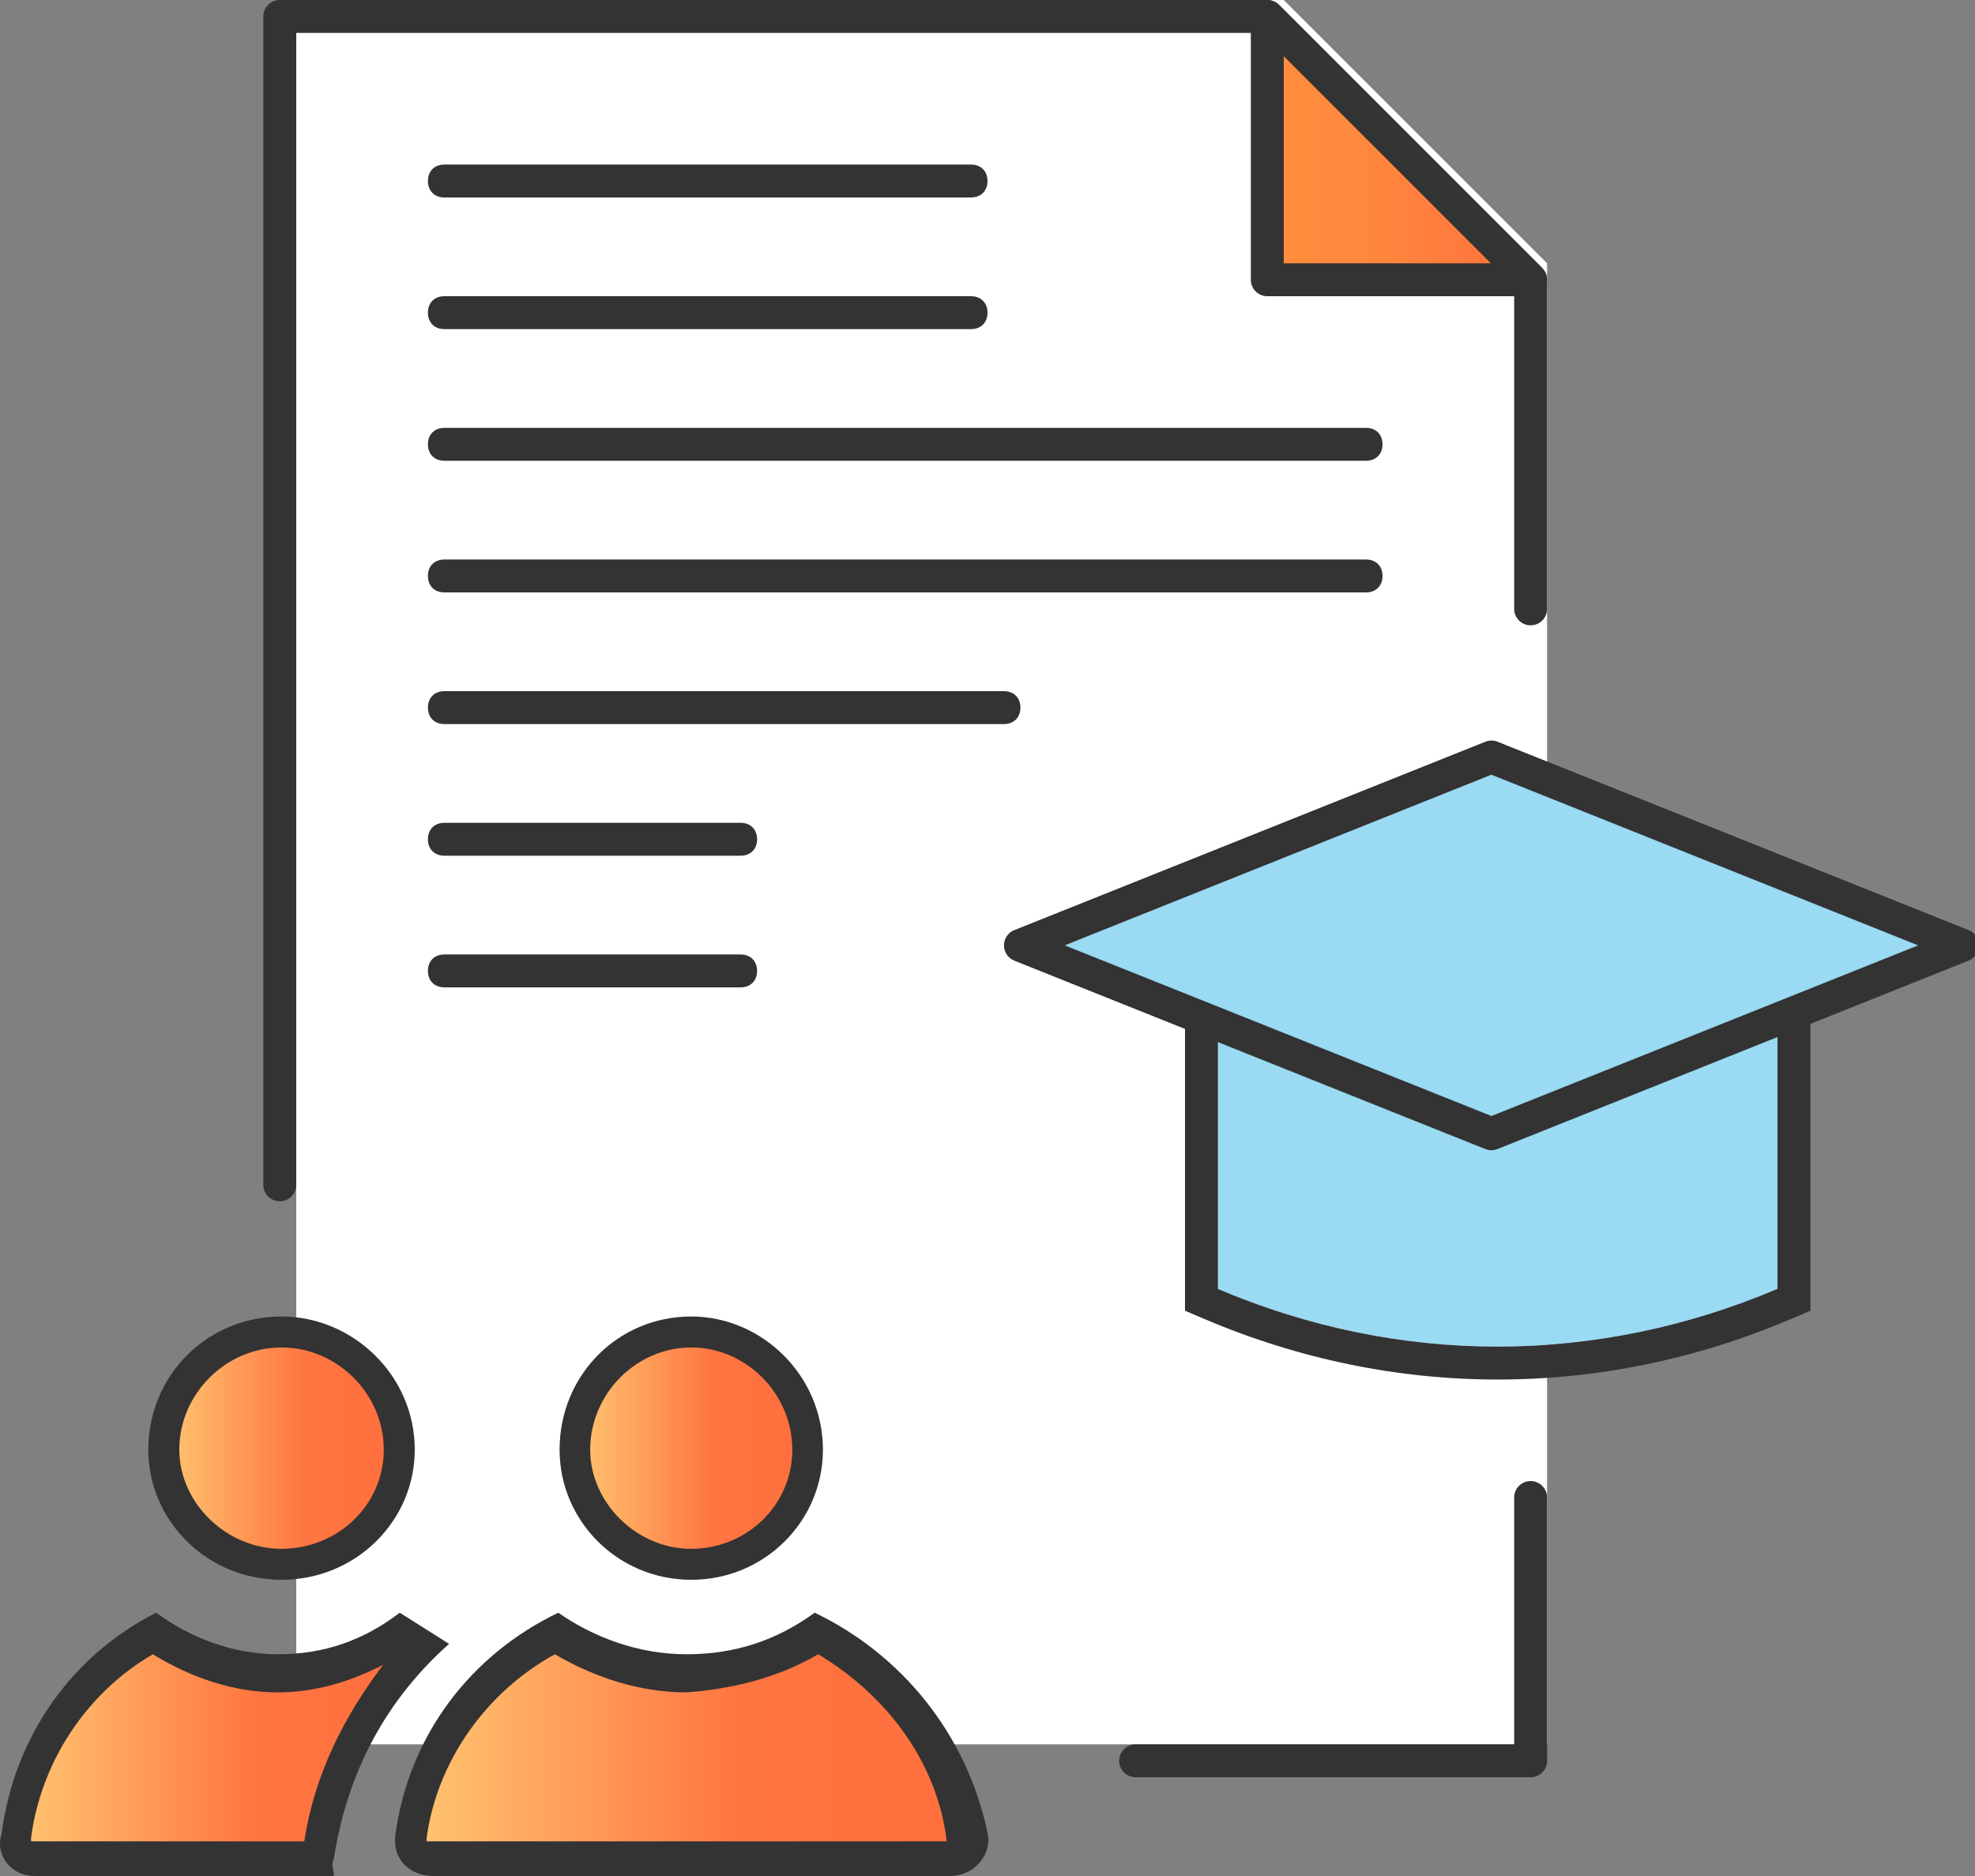 <svg xmlns="http://www.w3.org/2000/svg" width="60" height="57" viewBox="886 10 60 57" fill="none">
<rect x="886" y="10" width="60" height="57" fill="#808080" stroke="none"/>
<defs>
<linearGradient id="paint27_linear_811_2007" x1="924.5" y1="14.5" x2="932.5" y2="14.5" gradientUnits="userSpaceOnUse">
<stop stop-color="#FF8E3D"/>
<stop offset="0.357" stop-color="#FF883D"/>
<stop offset="0.848" stop-color="#FF763D"/>
<stop offset="1" stop-color="#FF6F3D"/>
</linearGradient>
<linearGradient id="paint28_linear_811_2007" x1="890.985" y1="54" x2="898.153" y2="54" gradientUnits="userSpaceOnUse">
<stop stop-color="#FFC671"/>
<stop offset="0.594" stop-color="#FF7541"/>
<stop offset="1" stop-color="#FF6F3D"/>
</linearGradient>
<linearGradient id="paint29_linear_811_2007" x1="903.474" y1="54" x2="910.558" y2="54" gradientUnits="userSpaceOnUse">
<stop stop-color="#FFC671"/>
<stop offset="0.594" stop-color="#FF7541"/>
<stop offset="1" stop-color="#FF6F3D"/>
</linearGradient>
<linearGradient id="paint30_linear_811_2007" x1="898.452" y1="63.042" x2="915.294" y2="63.042" gradientUnits="userSpaceOnUse">
<stop stop-color="#FFC671"/>
<stop offset="0.594" stop-color="#FF7541"/>
<stop offset="1" stop-color="#FF6F3D"/>
</linearGradient>
<linearGradient id="paint31_linear_811_2007" x1="886.461" y1="63.042" x2="898.83" y2="63.042" gradientUnits="userSpaceOnUse">
<stop stop-color="#FFC671"/>
<stop offset="0.594" stop-color="#FF7541"/>
<stop offset="1" stop-color="#FF6F3D"/>
</linearGradient>
</defs>
<path fill-rule="evenodd" clip-rule="evenodd" d="M933 63H895V10H925L933 18V63Z" fill="white"/>
<path fill-rule="evenodd" clip-rule="evenodd" d="M894 10.5C894 10.224 894.224 10 894.5 10H924.5C924.633 10 924.76 10.053 924.854 10.146L932.854 18.146C932.947 18.24 933 18.367 933 18.5V28.5C933 28.776 932.776 29 932.5 29C932.224 29 932 28.776 932 28.5V18.707L924.293 11H895V46C895 46.276 894.776 46.5 894.5 46.5C894.224 46.5 894 46.276 894 46V10.5ZM932 63V55.5C932 55.224 932.224 55 932.5 55C932.776 55 933 55.224 933 55.5V63.5C933 63.776 932.776 64 932.5 64H920.5C920.224 64 920 63.776 920 63.5C920 63.224 920.224 63 920.5 63H932Z" fill="#333333"/>
<path fill-rule="evenodd" clip-rule="evenodd" d="M932.5 18.5H924.5V10.5L932.5 18.5Z" fill="url(#paint27_linear_811_2007)"/>
<path fill-rule="evenodd" clip-rule="evenodd" d="M924.309 10.038C924.495 9.961 924.711 10.004 924.854 10.146L932.854 18.146C932.997 18.29 933.039 18.505 932.962 18.691C932.885 18.878 932.702 19 932.5 19H924.5C924.224 19 924 18.776 924 18.5V10.5C924 10.298 924.122 10.116 924.309 10.038ZM925 11.707V18H931.293L925 11.707Z" fill="#333333"/>
<path d="M915.5 16H899.5C899.2 16 899 15.8 899 15.5C899 15.2 899.2 15 899.5 15H915.5C915.8 15 916 15.2 916 15.5C916 15.8 915.8 16 915.5 16Z" fill="#333333"/>
<path d="M915.5 20H899.5C899.2 20 899 19.8 899 19.5C899 19.2 899.2 19 899.5 19H915.5C915.8 19 916 19.2 916 19.5C916 19.8 915.8 20 915.5 20Z" fill="#333333"/>
<path d="M927.5 24H899.5C899.2 24 899 23.8 899 23.5C899 23.2 899.2 23 899.5 23H927.5C927.8 23 928 23.2 928 23.5C928 23.8 927.8 24 927.5 24Z" fill="#333333"/>
<path d="M927.5 28H899.5C899.2 28 899 27.8 899 27.5C899 27.2 899.2 27 899.5 27H927.5C927.8 27 928 27.2 928 27.5C928 27.8 927.8 28 927.5 28Z" fill="#333333"/>
<path d="M916.5 32H899.5C899.2 32 899 31.8 899 31.5C899 31.2 899.2 31 899.5 31H916.5C916.8 31 917 31.2 917 31.5C917 31.8 916.8 32 916.5 32Z" fill="#333333"/>
<path d="M908.5 36H899.5C899.2 36 899 35.8 899 35.5C899 35.2 899.2 35 899.5 35H908.5C908.8 35 909 35.2 909 35.5C909 35.8 908.8 36 908.5 36Z" fill="#333333"/>
<path d="M908.5 40H904H899.5C899.2 40 899 39.8 899 39.5C899 39.2 899.2 39 899.5 39H908.5C908.8 39 909 39.2 909 39.5C909 39.8 908.8 40 908.5 40Z" fill="#333333"/>
<path d="M894.553 57.529C892.577 57.529 890.977 55.929 890.977 53.953C890.977 51.977 892.577 50.377 894.553 50.377C896.53 50.377 898.13 51.977 898.13 53.953C898.13 55.929 896.53 57.529 894.553 57.529Z" fill="url(#paint28_linear_811_2007)"/>
<path d="M894.553 50.941C896.247 50.941 897.659 52.353 897.659 54.047C897.659 55.741 896.247 57.059 894.553 57.059C892.859 57.059 891.447 55.647 891.447 54.047C891.447 52.353 892.859 50.941 894.553 50.941ZM894.553 50C892.294 50 890.506 51.788 890.506 54.047C890.506 56.212 892.294 58 894.553 58C896.812 58 898.6 56.212 898.6 54.047C898.6 51.788 896.718 50 894.553 50Z" fill="#333333"/>
<path d="M907 57.529C905.046 57.529 903.465 55.929 903.465 53.953C903.465 51.977 905.046 50.377 907 50.377C908.953 50.377 910.535 51.977 910.535 53.953C910.535 55.929 908.953 57.529 907 57.529Z" fill="url(#paint29_linear_811_2007)"/>
<path d="M907 50.941C908.674 50.941 910.07 52.353 910.07 54.047C910.07 55.741 908.674 57.059 907 57.059C905.326 57.059 903.93 55.647 903.93 54.047C903.93 52.353 905.326 50.941 907 50.941ZM907 50C904.767 50 903 51.788 903 54.047C903 56.212 904.767 58 907 58C909.233 58 911 56.212 911 54.047C911 51.788 909.14 50 907 50Z" fill="#333333"/>
<path d="M899.066 66.474C898.855 66.474 898.75 66.368 898.645 66.263C898.54 66.158 898.434 65.947 898.54 65.737C898.961 63.105 900.54 60.895 902.961 59.632C904.119 60.474 905.487 60.789 906.961 60.789C908.329 60.789 909.698 60.368 910.961 59.632C913.382 60.895 915.066 63.211 915.382 65.737C915.382 65.947 915.382 66.053 915.277 66.263C915.171 66.368 914.961 66.474 914.855 66.474H899.066Z" fill="url(#paint30_linear_811_2007)"/>
<path d="M910.856 60.263C912.961 61.526 914.434 63.526 914.75 65.842V65.947C914.75 65.947 914.75 65.947 914.645 65.947H899.066C899.066 65.947 899.066 65.947 898.961 65.947C898.961 65.947 898.961 65.947 898.961 65.842C899.277 63.526 900.75 61.421 902.856 60.263C904.119 61 905.487 61.421 906.856 61.421C908.224 61.316 909.592 61 910.856 60.263ZM910.75 59C909.592 59.842 908.329 60.263 906.856 60.263C905.382 60.263 904.013 59.737 902.961 59C900.329 60.263 898.434 62.684 898.013 65.737C897.908 66.474 898.434 67 899.171 67H914.856C915.592 67 916.119 66.368 916.013 65.737C915.382 62.684 913.382 60.263 910.75 59Z" fill="#333333"/>
<path d="M887.044 66.474C886.844 66.474 886.744 66.368 886.644 66.263C886.544 66.158 886.444 65.947 886.544 65.737C886.944 63.105 888.444 60.895 890.744 59.632C891.844 60.474 893.144 60.789 894.544 60.789C895.844 60.789 897.144 60.368 898.344 59.632C898.544 59.737 898.744 59.842 898.944 60.053C897.244 61.737 896.144 64.053 895.744 66.474C895.744 66.474 895.744 66.474 895.744 66.579H887.044V66.474Z" fill="url(#paint31_linear_811_2007)"/>
<path d="M890.644 60.263C891.844 61 893.144 61.421 894.444 61.421C895.544 61.421 896.644 61.105 897.644 60.579C896.444 62.158 895.544 63.947 895.244 65.947H887.044C887.044 65.947 887.044 65.947 886.944 65.947C886.944 65.947 886.944 65.947 886.944 65.842C887.244 63.526 888.644 61.421 890.644 60.263ZM898.144 59C897.044 59.842 895.844 60.263 894.444 60.263C893.044 60.263 891.744 59.737 890.744 59C888.244 60.263 886.444 62.684 886.044 65.737C885.844 66.368 886.344 67 887.044 67H896.144C896.144 66.79 896.044 66.684 896.144 66.474C896.544 63.842 897.744 61.632 899.644 59.947C899.144 59.632 898.644 59.316 898.144 59Z" fill="#333333"/>
<path d="M923 41H940V49.163C934.5 51.5 928.5 51.5 923 49.163V41Z" fill="#9ADAF3"/>
<path fill-rule="evenodd" clip-rule="evenodd" d="M922 40H941V49.825L940.391 50.084C934.641 52.526 928.359 52.526 922.609 50.084L922 49.825V40ZM923 41V49.163C928.5 51.5 934.5 51.5 940 49.163V41H923Z" fill="#333333"/>
<path d="M931.309 33L945.619 38.724L931.309 44.447L917 38.724L931.309 33Z" fill="#9ADAF3"/>
<path fill-rule="evenodd" clip-rule="evenodd" d="M931.124 32.536C931.243 32.488 931.376 32.488 931.495 32.536L945.804 38.26C945.994 38.335 946.119 38.519 946.119 38.724C946.119 38.928 945.994 39.112 945.804 39.188L931.495 44.912C931.376 44.959 931.243 44.959 931.124 44.912L916.814 39.188C916.624 39.112 916.5 38.928 916.5 38.724C916.5 38.519 916.624 38.335 916.814 38.26L931.124 32.536ZM918.346 38.724L931.309 43.909L944.272 38.724L931.309 33.538L918.346 38.724Z" fill="#333333"/>
</svg>
